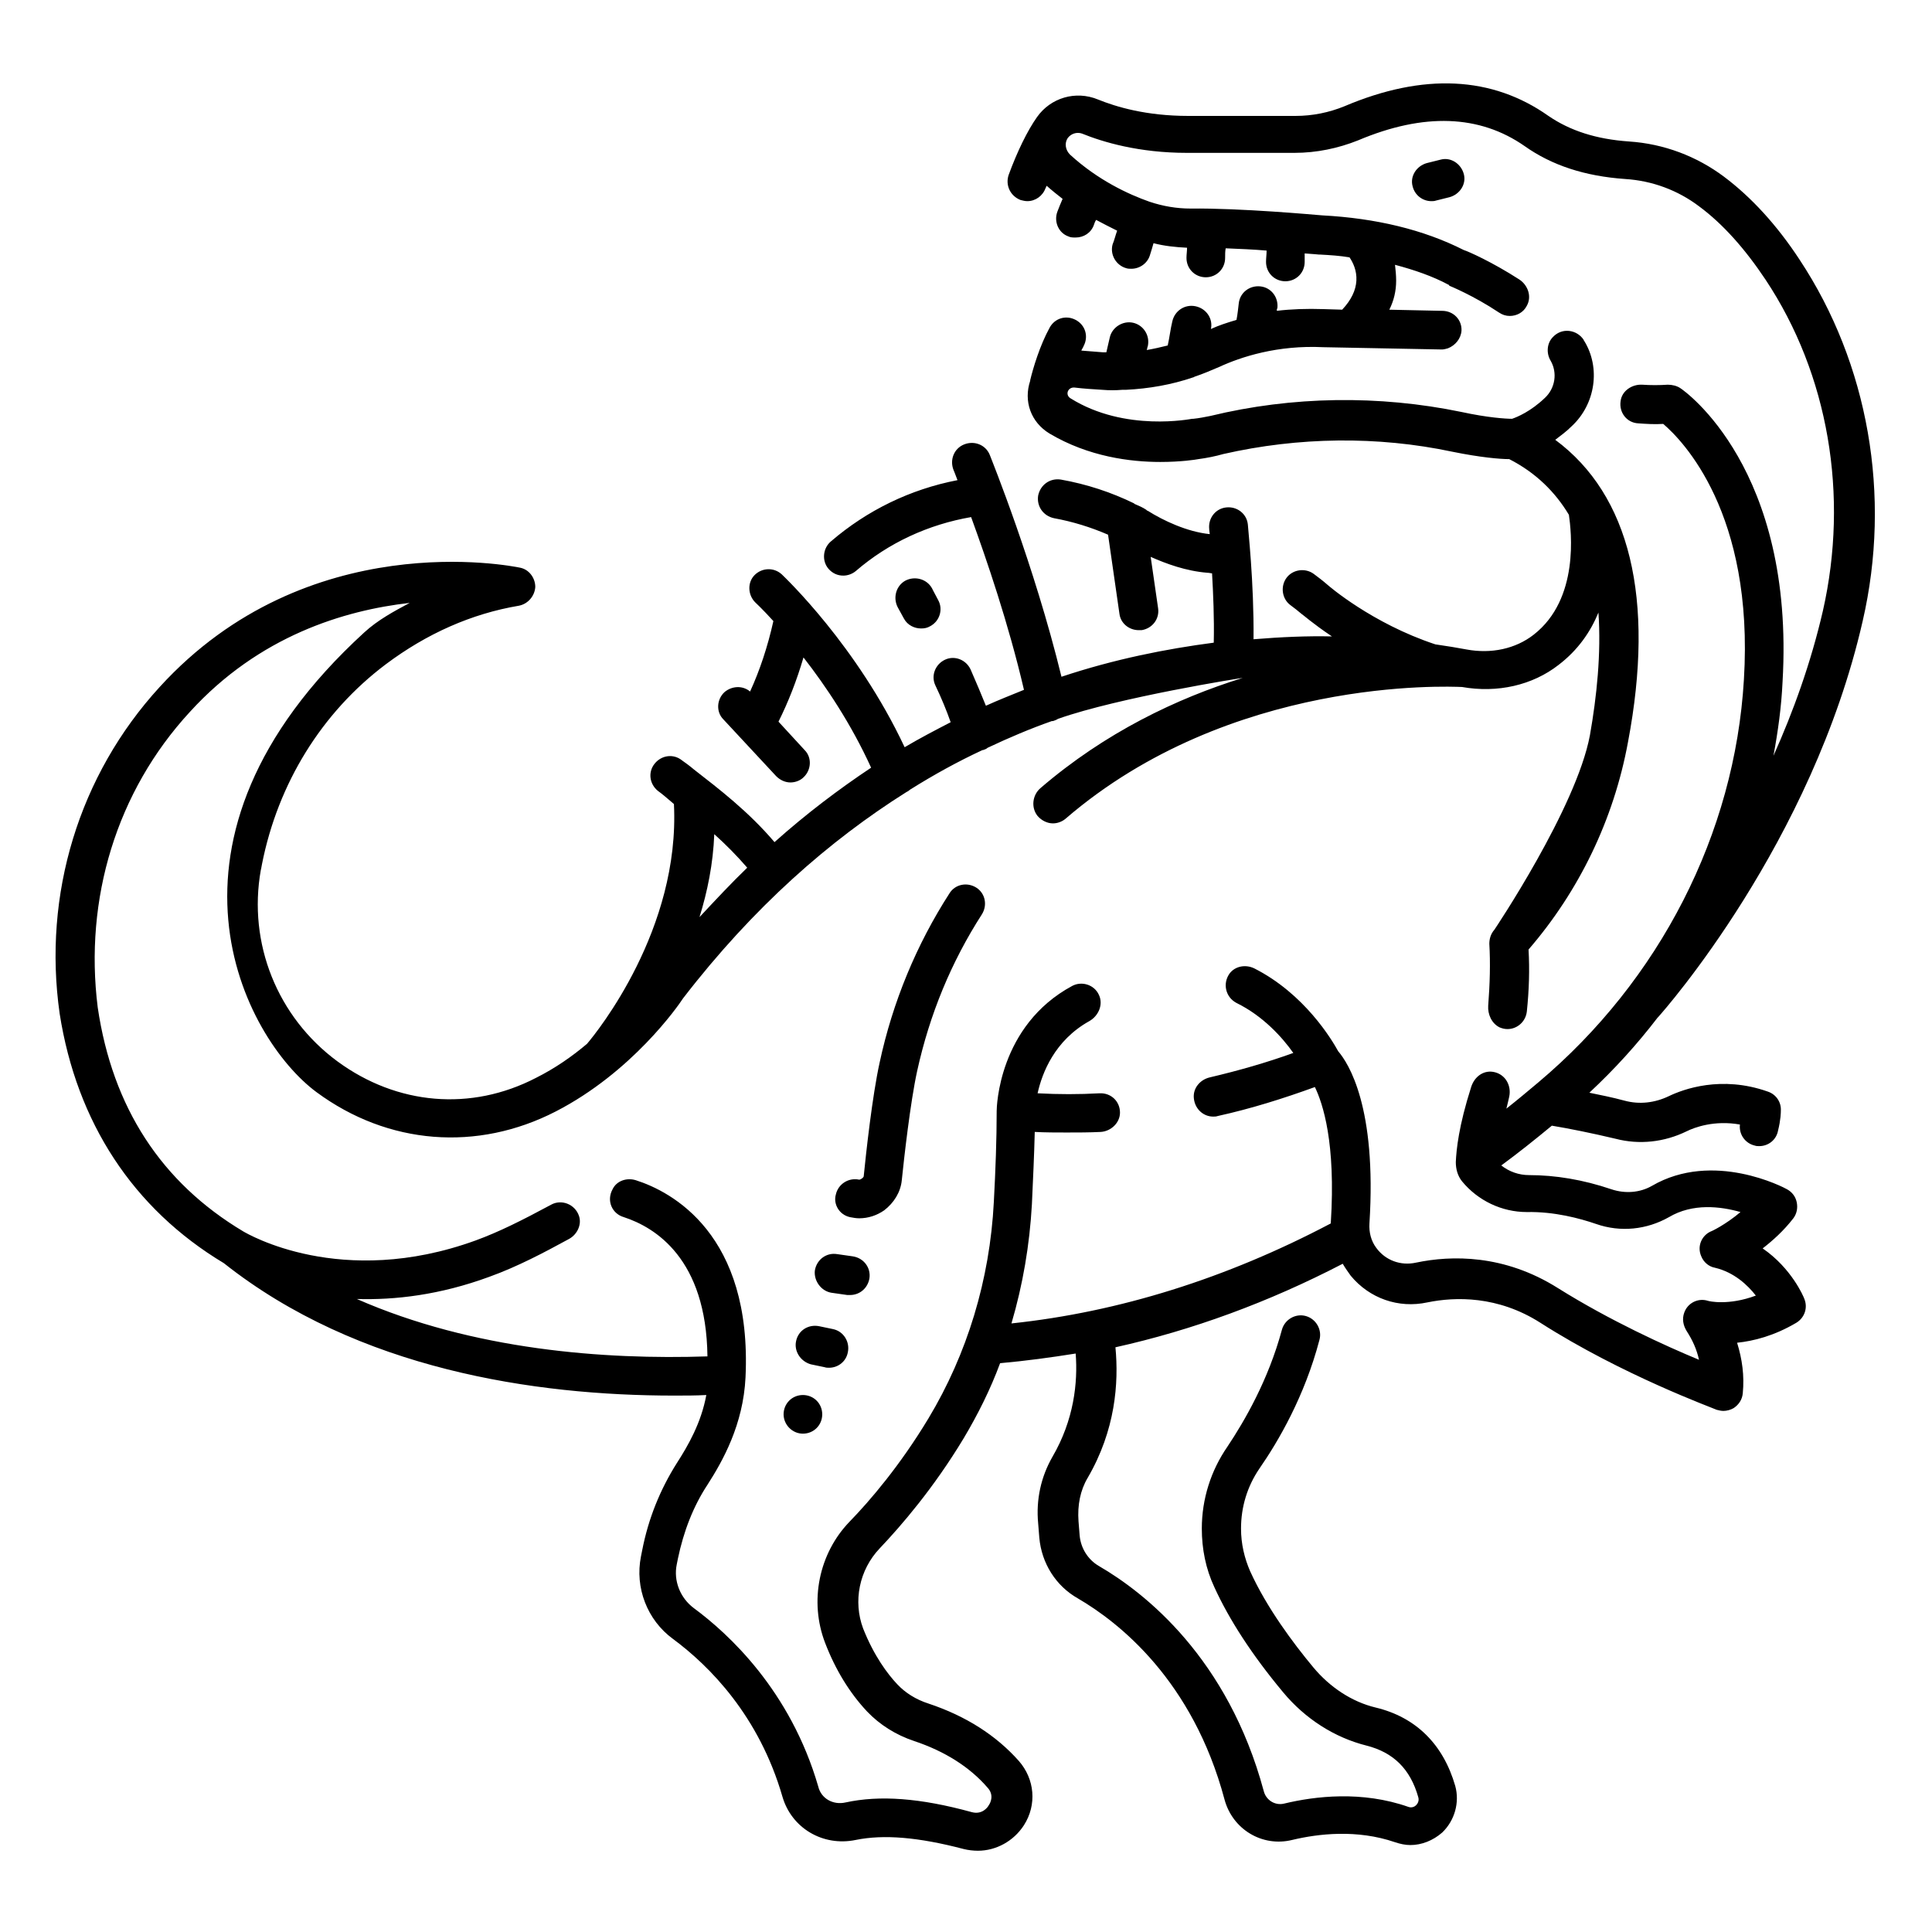 <?xml version="1.0" encoding="utf-8"?>
<!-- Generator: Adobe Illustrator 24.0.0, SVG Export Plug-In . SVG Version: 6.00 Build 0)  -->
<svg version="1.1" id="outline" xmlns="http://www.w3.org/2000/svg" xmlns:xlink="http://www.w3.org/1999/xlink" x="0px" y="0px"
	 viewBox="0 0 340 340" style="enable-background:new 0 0 340 340;" xml:space="preserve">
<g>
	<path d="M39.4,222.3c23.6,18.7,54.7,23.3,79.2,23.3c2,0,3.9,0,5.7-0.1c-0.9,4.9-3.2,8.9-5.2,12c-2.9,4.6-5,9.7-6.1,15.4l-0.2,1
		c-1.1,5.5,1.1,11.2,5.6,14.5c6.5,4.8,15.2,13.6,19.3,27.8c1.6,5.5,7.1,8.8,12.9,7.6c4.9-1,11-0.5,19,1.6c0.8,0.2,1.7,0.3,2.5,0.3
		c3.2,0,6.3-1.7,8.1-4.5c2.3-3.6,1.9-8.1-0.9-11.3c-4-4.5-9.3-7.9-15.9-10.1c-2.2-0.7-4.1-1.9-5.5-3.4c-1.7-1.8-4.1-5-6-9.8
		c-1.8-4.8-0.7-10.3,2.9-14.1c3.8-4,9.5-10.6,14.8-19.4c2.5-4.2,4.7-8.6,6.4-13.2c4.5-0.4,8.9-1,13.3-1.7c0.4,5.1-0.3,11.7-4.1,18.2
		c-2,3.5-2.9,7.5-2.5,11.7l0.2,2.5c0.4,4.5,2.9,8.5,6.8,10.7c7.2,4.2,20.2,14.4,25.8,35.4c1.4,5.2,6.6,8.4,11.9,7.1
		c4.6-1.1,11.4-1.9,18.1,0.4c0.9,0.3,1.8,0.5,2.7,0.5c2,0,4-0.8,5.6-2.2c2.2-2.1,3.1-5.3,2.3-8.2c-2.1-7.3-6.9-12.1-14-13.8
		c-4.2-1-8.1-3.6-11-7.1c-3.5-4.2-8.2-10.5-11.1-16.9c-1-2.3-1.6-4.8-1.6-7.5c0-3.8,1.1-7.4,3.2-10.5c3.4-4.9,8-12.8,10.6-22.7
		c0.5-1.8-0.6-3.7-2.4-4.2c-1.8-0.5-3.7,0.6-4.2,2.4c-2.4,8.9-6.6,16.1-9.6,20.6c-2.9,4.2-4.5,9.2-4.5,14.4c0,3.6,0.7,7.1,2.2,10.3
		c2.6,5.7,6.6,11.9,12.1,18.5c3.9,4.7,9.1,8,14.7,9.4c4.7,1.2,7.7,4.1,9.1,9.1c0.2,0.7-0.2,1.2-0.4,1.4c-0.2,0.2-0.7,0.5-1.3,0.3
		c-8.2-2.9-16.5-1.9-21.9-0.6c-1.6,0.4-3.2-0.6-3.6-2.2c-6.3-23.4-20.9-34.9-29-39.6c-1.9-1.1-3.2-3.1-3.4-5.4l-0.2-2.5
		c-0.2-2.8,0.3-5.4,1.6-7.6c4.9-8.4,5.5-16.7,4.9-23c13.5-3,26.9-7.9,40-14.7c0.4,0.7,0.9,1.4,1.4,2.1c3.3,4,8.4,5.8,13.5,4.7
		c4.9-1,12.4-1.2,19.9,3.6c14.4,9.2,30.4,15,31,15.3c0.4,0.1,0.8,0.2,1.2,0.2c0.6,0,1.3-0.2,1.8-0.5c0.9-0.6,1.5-1.5,1.6-2.6
		c0.3-3.1-0.1-6-1-8.9c2.9-0.3,6.5-1.2,10.4-3.5c1.5-0.9,2.1-2.7,1.4-4.3c-0.1-0.3-2.2-5.3-7.3-8.8c1.8-1.4,3.7-3.1,5.4-5.3
		c0.6-0.8,0.8-1.8,0.6-2.8c-0.2-1-0.8-1.8-1.7-2.3c-0.5-0.3-13-6.9-23.8-0.6c-2.1,1.2-4.7,1.4-7.1,0.6c-5-1.7-9.9-2.5-14.5-2.5
		c-1.8,0-3.5-0.6-4.9-1.7c3-2.2,6-4.6,8.9-7c3,0.5,7,1.3,11.2,2.3c4.2,1.1,8.6,0.6,12.5-1.3c1.4-0.7,4.9-2,9.4-1.2
		c-0.2,1.7,0.9,3.3,2.6,3.7c0.3,0.1,0.5,0.1,0.8,0.1c1.6,0,3-1.1,3.3-2.7c0.5-2,0.5-3.3,0.5-3.5c0.1-1.5-0.8-2.9-2.3-3.4
		c-8.2-2.9-14.9-0.4-17.4,0.8c-2.5,1.2-5.2,1.5-7.8,0.8c-2.2-0.6-4.3-1-6.2-1.4c4.4-4.1,8.4-8.5,12-13.2c0,0,0,0,0.1-0.1
		c1.1-1.2,27.1-30.7,36-69.7c5.1-22.1,1-45.3-11.1-63.6c-4-6.1-8.5-11-13.3-14.6c-4.8-3.6-10.6-5.8-16.7-6.2
		c-5.8-0.4-10.4-1.9-14.2-4.5c-9.9-7-22-7.6-35.9-1.7c-2.7,1.1-5.6,1.7-8.6,1.7h-18.9c-7.4,0-12.7-1.6-15.9-2.9
		c-3.9-1.6-8.3-0.3-10.7,3.1c0,0,0,0,0,0c0,0,0,0,0,0c-1.7,2.4-3.5,6.1-5,10.2c-0.6,1.8,0.3,3.7,2.1,4.4c0.4,0.1,0.8,0.2,1.2,0.2
		c1.4,0,2.7-0.9,3.2-2.3c0.1-0.1,0.1-0.3,0.2-0.4c0.9,0.8,1.9,1.6,2.8,2.3c-0.3,0.7-0.6,1.4-0.9,2.2c-0.7,1.8,0.2,3.8,1.9,4.4
		c0.4,0.2,0.8,0.2,1.3,0.2c1.4,0,2.7-0.8,3.2-2.2c0.1-0.3,0.2-0.6,0.4-0.9c1.3,0.7,2.5,1.3,3.7,1.9c-0.3,0.8-0.5,1.7-0.8,2.4
		c-0.5,1.8,0.6,3.7,2.4,4.2c0.3,0.1,0.6,0.1,0.9,0.1c1.5,0,2.9-1,3.3-2.5c0.2-0.6,0.4-1.3,0.6-2c1.9,0.5,3.9,0.7,5.9,0.8
		c0,0.6-0.1,1.2-0.1,1.8c0,1.9,1.5,3.4,3.4,3.4c1.9,0,3.4-1.5,3.4-3.4c0-0.6,0-1.2,0.1-1.7c2.4,0.1,4.9,0.2,7.2,0.4
		c0,0.7-0.1,1.3-0.1,2c0,1.9,1.5,3.4,3.4,3.4c1.9,0,3.4-1.5,3.4-3.4c0-0.5,0-1,0-1.5c1.5,0.1,2.5,0.2,2.5,0.2c0.1,0,0.1,0,0.2,0
		c1.8,0.1,3.5,0.2,5.2,0.5c0.6,0.9,1.3,2.3,1.2,4.1c-0.1,1.7-0.9,3.4-2.5,5.1l-3.3-0.1c-2.9-0.1-5.7,0-8.2,0.3c0-0.2,0-0.3,0.1-0.5
		c0.2-1.9-1.1-3.6-3-3.8c-1.9-0.2-3.6,1.1-3.8,3c-0.1,0.8-0.2,1.9-0.4,2.9c-1.7,0.5-3.2,1-4.5,1.6c0.4-1.8-0.8-3.6-2.7-4
		c-1.9-0.4-3.7,0.8-4.1,2.7c-0.3,1.2-0.5,2.9-0.8,4.2c-1.2,0.3-2.5,0.6-3.7,0.8c0.1-0.2,0.1-0.5,0.2-0.7c0.4-1.9-0.8-3.7-2.6-4.1
		c-1.8-0.4-3.7,0.8-4.1,2.6c-0.2,0.8-0.4,1.8-0.6,2.6c-0.2,0-0.4,0-0.6,0c-1.3-0.1-2.5-0.2-3.8-0.3c0.1-0.3,0.3-0.5,0.4-0.8
		c0.9-1.7,0.3-3.7-1.4-4.6c-1.7-0.9-3.7-0.3-4.6,1.4c-1.7,3.1-2.9,7.1-3.4,9.2c0,0,0,0.1,0,0.1c-1.2,3.6,0.1,7.3,3.4,9.3
		c6.9,4.1,14.3,5,19.5,5c3.6,0,6.2-0.4,6.7-0.5c1.5-0.2,3-0.5,4.4-0.9c13.2-3,27.1-3.2,40.3-0.4c4.9,1,8.4,1.3,10,1.3
		c4.7,2.4,8.1,5.8,10.5,9.8c0.4,2.8,1.9,14.8-6.2,21.1c-3.2,2.5-7.5,3.4-11.8,2.6c-1.6-0.3-3.4-0.6-5.5-0.9
		c-11.2-3.7-18.9-10.4-19-10.5c-0.8-0.7-1.6-1.3-2.4-1.9c-1.5-1.1-3.7-0.8-4.8,0.7c-1.1,1.5-0.8,3.7,0.7,4.8c0.7,0.5,1.3,1,1.9,1.5
		c0.2,0.1,2.1,1.8,5.4,4c-4.3-0.1-8.9,0.1-13.8,0.5c0.1-10.1-1-19.7-1-20.2c-0.2-1.9-1.9-3.2-3.8-3c-1.9,0.2-3.2,1.9-3,3.8
		c0,0,0,0.3,0.1,0.9c-4-0.4-8.2-2.4-10.9-4.1c-0.1,0-0.2-0.1-0.3-0.2c-0.6-0.4-1.3-0.7-2-1c0,0-0.1,0-0.1-0.1
		c-4.1-2-8.4-3.4-12.9-4.2c-1.9-0.3-3.6,0.9-4,2.8c-0.3,1.9,0.9,3.6,2.8,4c3.3,0.6,6.5,1.6,9.5,2.9l2,13.9c0.2,1.7,1.7,2.9,3.4,2.9
		c0.2,0,0.3,0,0.5,0c1.9-0.3,3.2-2,2.9-3.9l-1.3-9c2.7,1.2,6.2,2.5,10,2.8c0.3,0,0.6,0.1,0.8,0.1c0.2,3.5,0.4,7.9,0.3,12.2
		c-8.4,1.1-17.5,2.9-26.8,6c-4.8-19.7-12.3-38.2-12.6-39c-0.7-1.8-2.7-2.6-4.5-1.9c-1.8,0.7-2.6,2.7-1.9,4.5c0,0,0.3,0.7,0.7,1.8
		c-8.3,1.6-15.9,5.3-22.3,10.8c-1.4,1.2-1.6,3.4-0.4,4.8c0.7,0.8,1.6,1.2,2.6,1.2c0.8,0,1.6-0.3,2.2-0.8c5.8-5,12.8-8.2,20.3-9.5
		c2.7,7.4,6.6,18.8,9.3,30.4c-2.2,0.9-4.5,1.8-6.7,2.8c-0.8-2-1.7-4.1-2.7-6.4c-0.8-1.7-2.8-2.5-4.5-1.7c-1.7,0.8-2.5,2.8-1.7,4.5
		c1.1,2.3,2,4.5,2.7,6.5c-2.7,1.4-5.4,2.8-8.1,4.4c-8.4-17.9-21.1-29.9-21.6-30.4c-1.4-1.3-3.5-1.2-4.8,0.1s-1.2,3.5,0.1,4.8
		c0,0,1.3,1.2,3.2,3.3c-1,4.5-2.4,8.7-4.1,12.4c-1.3-1.1-3.2-1-4.5,0.1c-1.4,1.3-1.5,3.5-0.2,4.8l9.3,10c0.7,0.7,1.6,1.1,2.5,1.1
		c0.8,0,1.7-0.3,2.3-0.9c1.4-1.3,1.5-3.5,0.2-4.8l-4.6-5c1.7-3.4,3.2-7.2,4.4-11.3c3.9,5,8.4,11.7,11.9,19.4
		c-5.7,3.8-11.4,8.1-17,13.1c-4.6-5.4-9.7-9.3-14.2-12.8c-0.7-0.6-1.4-1.1-2.1-1.6c-1.5-1.2-3.6-0.9-4.8,0.6
		c-1.2,1.5-0.9,3.6,0.6,4.8c0.7,0.5,1.4,1.1,2.1,1.7c0.2,0.2,0.5,0.4,0.7,0.6c1.1,22-13.5,40.1-15.3,42.2c-2.6,2.2-5.6,4.3-9,6
		c-11.4,5.9-24.4,4.8-34.9-2.9c-10.6-7.8-15.8-20.8-13.5-33.7c0.1-0.3,0.1-0.6,0.2-1c2.8-14.2,10.5-26.7,21.8-35.2
		c7.2-5.4,15.1-8.9,23.4-10.3c1.6-0.3,2.8-1.7,2.9-3.3c0-1.6-1.1-3.1-2.7-3.4c-1.5-0.3-37.4-7.5-63.4,21
		c-14.2,15.5-20.6,36.5-17.6,57.5C13.5,197.5,23.4,212.7,39.4,222.3z M131.5,152.7c-2.8,2.7-5.6,5.7-8.4,8.7
		c1.4-4.5,2.4-9.4,2.6-14.6C127.7,148.6,129.6,150.5,131.5,152.7z M33.4,125.3c12.2-13.4,27.2-17.9,38.7-19.2c-2.8,1.5-5.6,3-8,5.2
		c-39.9,36.5-21.1,71.5-8.4,80.9c12.6,9.3,28.3,10.5,42.1,3.4c13.4-6.9,21.5-18.5,22.4-19.9c12.4-16.1,25.8-27.8,39.3-36.3
		c0.2-0.1,0.4-0.2,0.6-0.4c4.3-2.7,8.5-5,12.8-7c0,0,0.1,0,0.1,0c0.3-0.1,0.6-0.2,0.8-0.4c3.8-1.8,7.6-3.4,11.3-4.7
		c0.1,0,0.1,0,0.2,0c0.3-0.1,0.6-0.2,0.9-0.4c10.8-3.8,32.3-7.2,32.5-7.2c-11.6,3.6-24.2,9.6-35.6,19.4c-1.4,1.2-1.7,3.4-0.5,4.9
		c0.7,0.8,1.7,1.3,2.7,1.3c0.8,0,1.6-0.3,2.2-0.8c29-25,67.3-23.3,69.8-23.2c6.2,1.1,12.4-0.3,17-3.9c3.4-2.6,5.6-5.8,7-9.2
		c0.5,7.2-0.3,14.8-1.5,21.6c-2.4,12.8-16.8,34.2-16.8,34.2c-0.7,0.8-0.9,1.7-0.9,2.5c0.2,3.4,0.1,7-0.2,10.9
		c-0.1,1.5,0.6,3.1,2,3.8c0.5,0.2,0.9,0.3,1.4,0.3c1.7,0,3.2-1.3,3.4-3.1c0.4-3.8,0.5-7.4,0.3-10.9c8.9-10.3,15-22.9,17.5-36.5
		c4.8-25.3,0.3-43.5-12.8-53.2c0.9-0.7,1.9-1.4,2.9-2.4c4.2-3.9,5.1-10.3,2.2-15c0,0-0.1-0.1-0.1-0.2c-1.2-1.8-3.8-2.2-5.4-0.5
		c-1.1,1.1-1.2,2.9-0.4,4.2c1.2,2.1,0.8,4.8-1,6.5c-2.5,2.4-4.9,3.4-5.8,3.7c-1.1,0-4.3-0.2-8.9-1.2c-14.5-3-29.8-2.8-44.2,0.7
		c-1,0.2-2,0.4-3,0.5c-0.1,0-0.1,0-0.2,0c-0.1,0-11.8,2.4-21.4-3.6c-1-0.6-0.5-2,0.7-1.9c1.6,0.2,3.3,0.3,4.9,0.4
		c1.2,0.1,2.3,0.1,3.5,0c0.1,0,0.1,0,0.2,0c0.1,0,0.3,0,0.4,0c4.1-0.2,8.1-0.9,11.9-2.2c0.1,0,0.2-0.1,0.2-0.1
		c1.5-0.5,2.9-1.1,4.3-1.7c3.9-1.8,10.3-3.9,18.4-3.5l20.8,0.4c0.2,0,0.4,0,1.1-0.2c1.3-0.5,2.3-1.7,2.4-3.1
		c0.1-1.9-1.4-3.5-3.4-3.5l-9.3-0.2c0.8-1.6,1.2-3.3,1.2-5.1c0-1-0.1-1.9-0.2-2.8c3.4,0.9,6.6,2,9.4,3.5c0,0,0.1,0,0.1,0.1
		c0,0,0.1,0.1,0.1,0.1c0,0,4.2,1.7,8.7,4.7c0.6,0.4,1.2,0.6,1.9,0.6c1.2,0,2.4-0.6,3-1.8c0.9-1.6,0.2-3.6-1.3-4.6
		c-4.8-3.1-9.1-5-9.8-5.2c-7.1-3.6-15.5-5.6-24.9-6.1c-1.3-0.1-14.3-1.3-23.2-1.2c-2.4,0-4.8-0.4-7.2-1.2c-3.7-1.3-9.1-3.8-14-8.3
		c-0.8-0.8-1-2-0.4-2.9c0,0,0,0,0,0c0.6-0.8,1.6-1.1,2.5-0.8c3.7,1.5,10,3.4,18.5,3.4h18.9c3.9,0,7.7-0.8,11.2-2.2
		c11.6-4.9,21.4-4.5,29.3,1c4.8,3.4,10.6,5.3,17.7,5.8c4.8,0.3,9.3,2,13,4.8c4.2,3.1,8.1,7.5,11.7,12.9c11.1,16.7,14.7,38,10.1,58.3
		c-2.1,9.1-5.2,17.7-8.7,25.5c0.8-4.3,1.4-8.6,1.6-13c2.2-37.5-17.2-51.2-18-51.7c-0.6-0.4-1.4-0.6-2.2-0.6c-1.5,0.1-3,0.1-4.5,0
		c-1.8-0.1-3.6,1.1-3.8,2.9c-0.3,2,1.1,3.8,3.1,3.9c1.4,0.1,2.9,0.2,4.4,0.1c3.4,2.9,16,15.7,14.2,45c-1.6,27.1-14.8,52.9-36.2,70.9
		c-1.9,1.6-3.7,3.1-5.6,4.6c0.2-0.7,0.3-1.3,0.5-2.1c0.4-1.9-0.6-3.8-2.5-4.3c-1.9-0.5-3.6,0.7-4.2,2.6c-2.2,6.9-2.6,11-2.7,13.2
		c0,1.2,0.3,2.4,1.1,3.4c2.8,3.4,7,5.4,11.4,5.4c4.8-0.1,9.3,1.1,12.2,2.1c4.3,1.5,8.9,1,12.8-1.2c4.2-2.5,9.1-1.9,12.6-0.9
		c-2.6,2.2-5.1,3.4-5.2,3.4c-1.6,0.7-2.5,2.6-1.7,4.4c0.4,1,1.3,1.8,2.4,2c3.4,0.8,5.8,3.1,7.2,4.9c-4.8,1.8-8.3,1-8.5,0.9
		c-1.7-0.5-3.5,0.4-4.1,2.1c-0.4,1.1-0.2,2.2,0.4,3.2c1.1,1.7,1.8,3.3,2.2,5.1c-5.8-2.4-15.7-6.9-24.8-12.6c-9.5-6-18.8-5.8-25-4.5
		c-2.7,0.6-5.4-0.4-7-2.6c-0.9-1.2-1.3-2.7-1.2-4.3c1.3-20.5-3.7-28.2-5.5-30.3c-1.1-2-5.9-10.1-14.8-14.6c-1.5-0.7-3.3-0.4-4.3,0.9
		c-1.3,1.8-0.7,4.2,1.2,5.2c4.7,2.3,8.1,6.1,10,8.8c-4.7,1.7-9.6,3.1-14.7,4.3c-1.7,0.4-3,1.9-2.8,3.7c0.2,1.9,1.7,3.2,3.4,3.2
		c0.3,0,0.5,0,0.8-0.1c5.9-1.3,11.6-3.1,17.1-5.1c1.4,2.9,3.7,9.8,2.8,23.9c0,0,0,0.1,0,0.1c-18.4,9.7-37.3,15.6-56.2,17.6
		c2-6.8,3.2-13.8,3.6-21c0.2-4.4,0.4-8.6,0.5-12.7c1.9,0.1,3.8,0.1,5.6,0.1c2,0,4,0,6-0.1c1.8-0.1,3.4-1.6,3.4-3.4
		c0-2-1.6-3.5-3.6-3.4c-3.6,0.2-7.2,0.2-10.9,0c0.8-3.6,3-9.3,9.1-12.7c1.6-0.9,2.5-2.9,1.7-4.6c-0.8-1.8-3-2.5-4.7-1.6
		c-13,7-13.3,21.4-13.3,22c0,0,0,0,0,0c0,0,0,0,0,0c0,5-0.2,10.4-0.5,16c-0.7,13.7-4.7,26.8-11.5,38.1c-5,8.3-10.3,14.5-13.9,18.2
		c-5.4,5.6-7.1,14-4.3,21.3c1.8,4.7,4.3,8.8,7.4,12.1c2.2,2.3,5,4.1,8.3,5.2c5.4,1.8,9.8,4.6,12.9,8.2c1.2,1.3,0.5,2.7,0.2,3.1
		c-0.2,0.4-1.2,1.7-3,1.2c-9.1-2.5-16.2-3-22.2-1.7c-2.2,0.5-4.3-0.7-4.8-2.8c-4.9-16.9-15.8-26.9-21.9-31.4c-2.4-1.8-3.6-4.8-3-7.7
		l0.2-1c1-4.8,2.7-9.2,5.2-13c2.7-4.2,6.3-10.6,6.7-18.9c1.2-25.2-13-32.7-19.3-34.7c-1.6-0.5-3.4,0.1-4.1,1.6c-1.1,2-0.1,4.3,2,4.9
		c5.5,1.8,14.5,7.3,14.7,24.5c-18.1,0.6-41.2-1.1-61.7-10.1c6.7,0.2,14.6-0.7,23.3-3.9c5-1.8,9.7-4.3,14.1-6.7
		c1.4-0.8,2.2-2.5,1.7-4c-0.7-2.1-3.1-3-4.9-2c-5.2,2.8-9.2,4.8-13.3,6.3c-23.7,8.6-40.2-1.2-40.9-1.6c0,0,0,0,0,0c0,0,0,0,0,0
		c-14.4-8.6-23-21.8-25.6-39.4C14.8,158.2,20.5,139.3,33.4,125.3z"/>
	<path d="M253.5,28.1l-2.4,0.6c-1.8,0.5-3,2.3-2.5,4.1c0.4,1.6,1.8,2.6,3.3,2.6c0.3,0,0.5,0,0.8-0.1l2.4-0.6c1.8-0.5,3-2.3,2.5-4.1
		S255.3,27.6,253.5,28.1z"/>
	<path d="M162.1,110.6c0.6,0,1.1-0.1,1.6-0.4c1.7-0.9,2.3-3,1.4-4.6c-0.7-1.3-1.1-2.1-1.1-2.1c-0.9-1.6-3-2.2-4.7-1.3
		c-1.6,0.9-2.2,3-1.3,4.7c0,0,0.4,0.7,1.1,2C159.7,110,160.9,110.6,162.1,110.6z"/>
	<path d="M149.6,214.2c0.5,0.1,1.1,0.2,1.6,0.2c1.6,0,3.1-0.5,4.4-1.4c1.7-1.3,2.9-3.2,3.1-5.3c0.4-3.9,1.5-13.7,2.7-19.2
		c2.2-10,6-19.2,11.4-27.6c1-1.6,0.6-3.7-1-4.7c-1.6-1-3.7-0.6-4.7,1c-5.8,9-10,19.1-12.3,29.8c-1.3,5.9-2.4,16-2.8,20
		c0,0.2-0.5,0.6-0.8,0.6c-1.9-0.4-3.7,0.8-4.1,2.6C146.6,211.9,147.7,213.8,149.6,214.2z"/>
	<path d="M146.3,227.5l2.8,0.4c0.2,0,0.4,0,0.5,0c1.7,0,3.1-1.2,3.4-2.9c0.3-1.9-1-3.6-2.9-3.9l-2.8-0.4c-1.9-0.3-3.6,1-3.9,2.9
		C143.2,225.4,144.5,227.2,146.3,227.5z"/>
	<path d="M142.7,240.1l2.4,0.5c0.3,0.1,0.5,0.1,0.8,0.1c1.6,0,3-1.1,3.3-2.7c0.4-1.8-0.7-3.7-2.6-4.1l-2.4-0.5
		c-1.9-0.4-3.7,0.7-4.1,2.6C139.7,237.8,140.9,239.6,142.7,240.1z"/>
	<path d="M141.3,252.3c1.9,0,3.4-1.5,3.4-3.4c0-1.9-1.5-3.4-3.4-3.4c-1.9,0-3.4,1.5-3.4,3.4C137.9,250.7,139.4,252.3,141.3,252.3z"
		/>
</g>
</svg>
